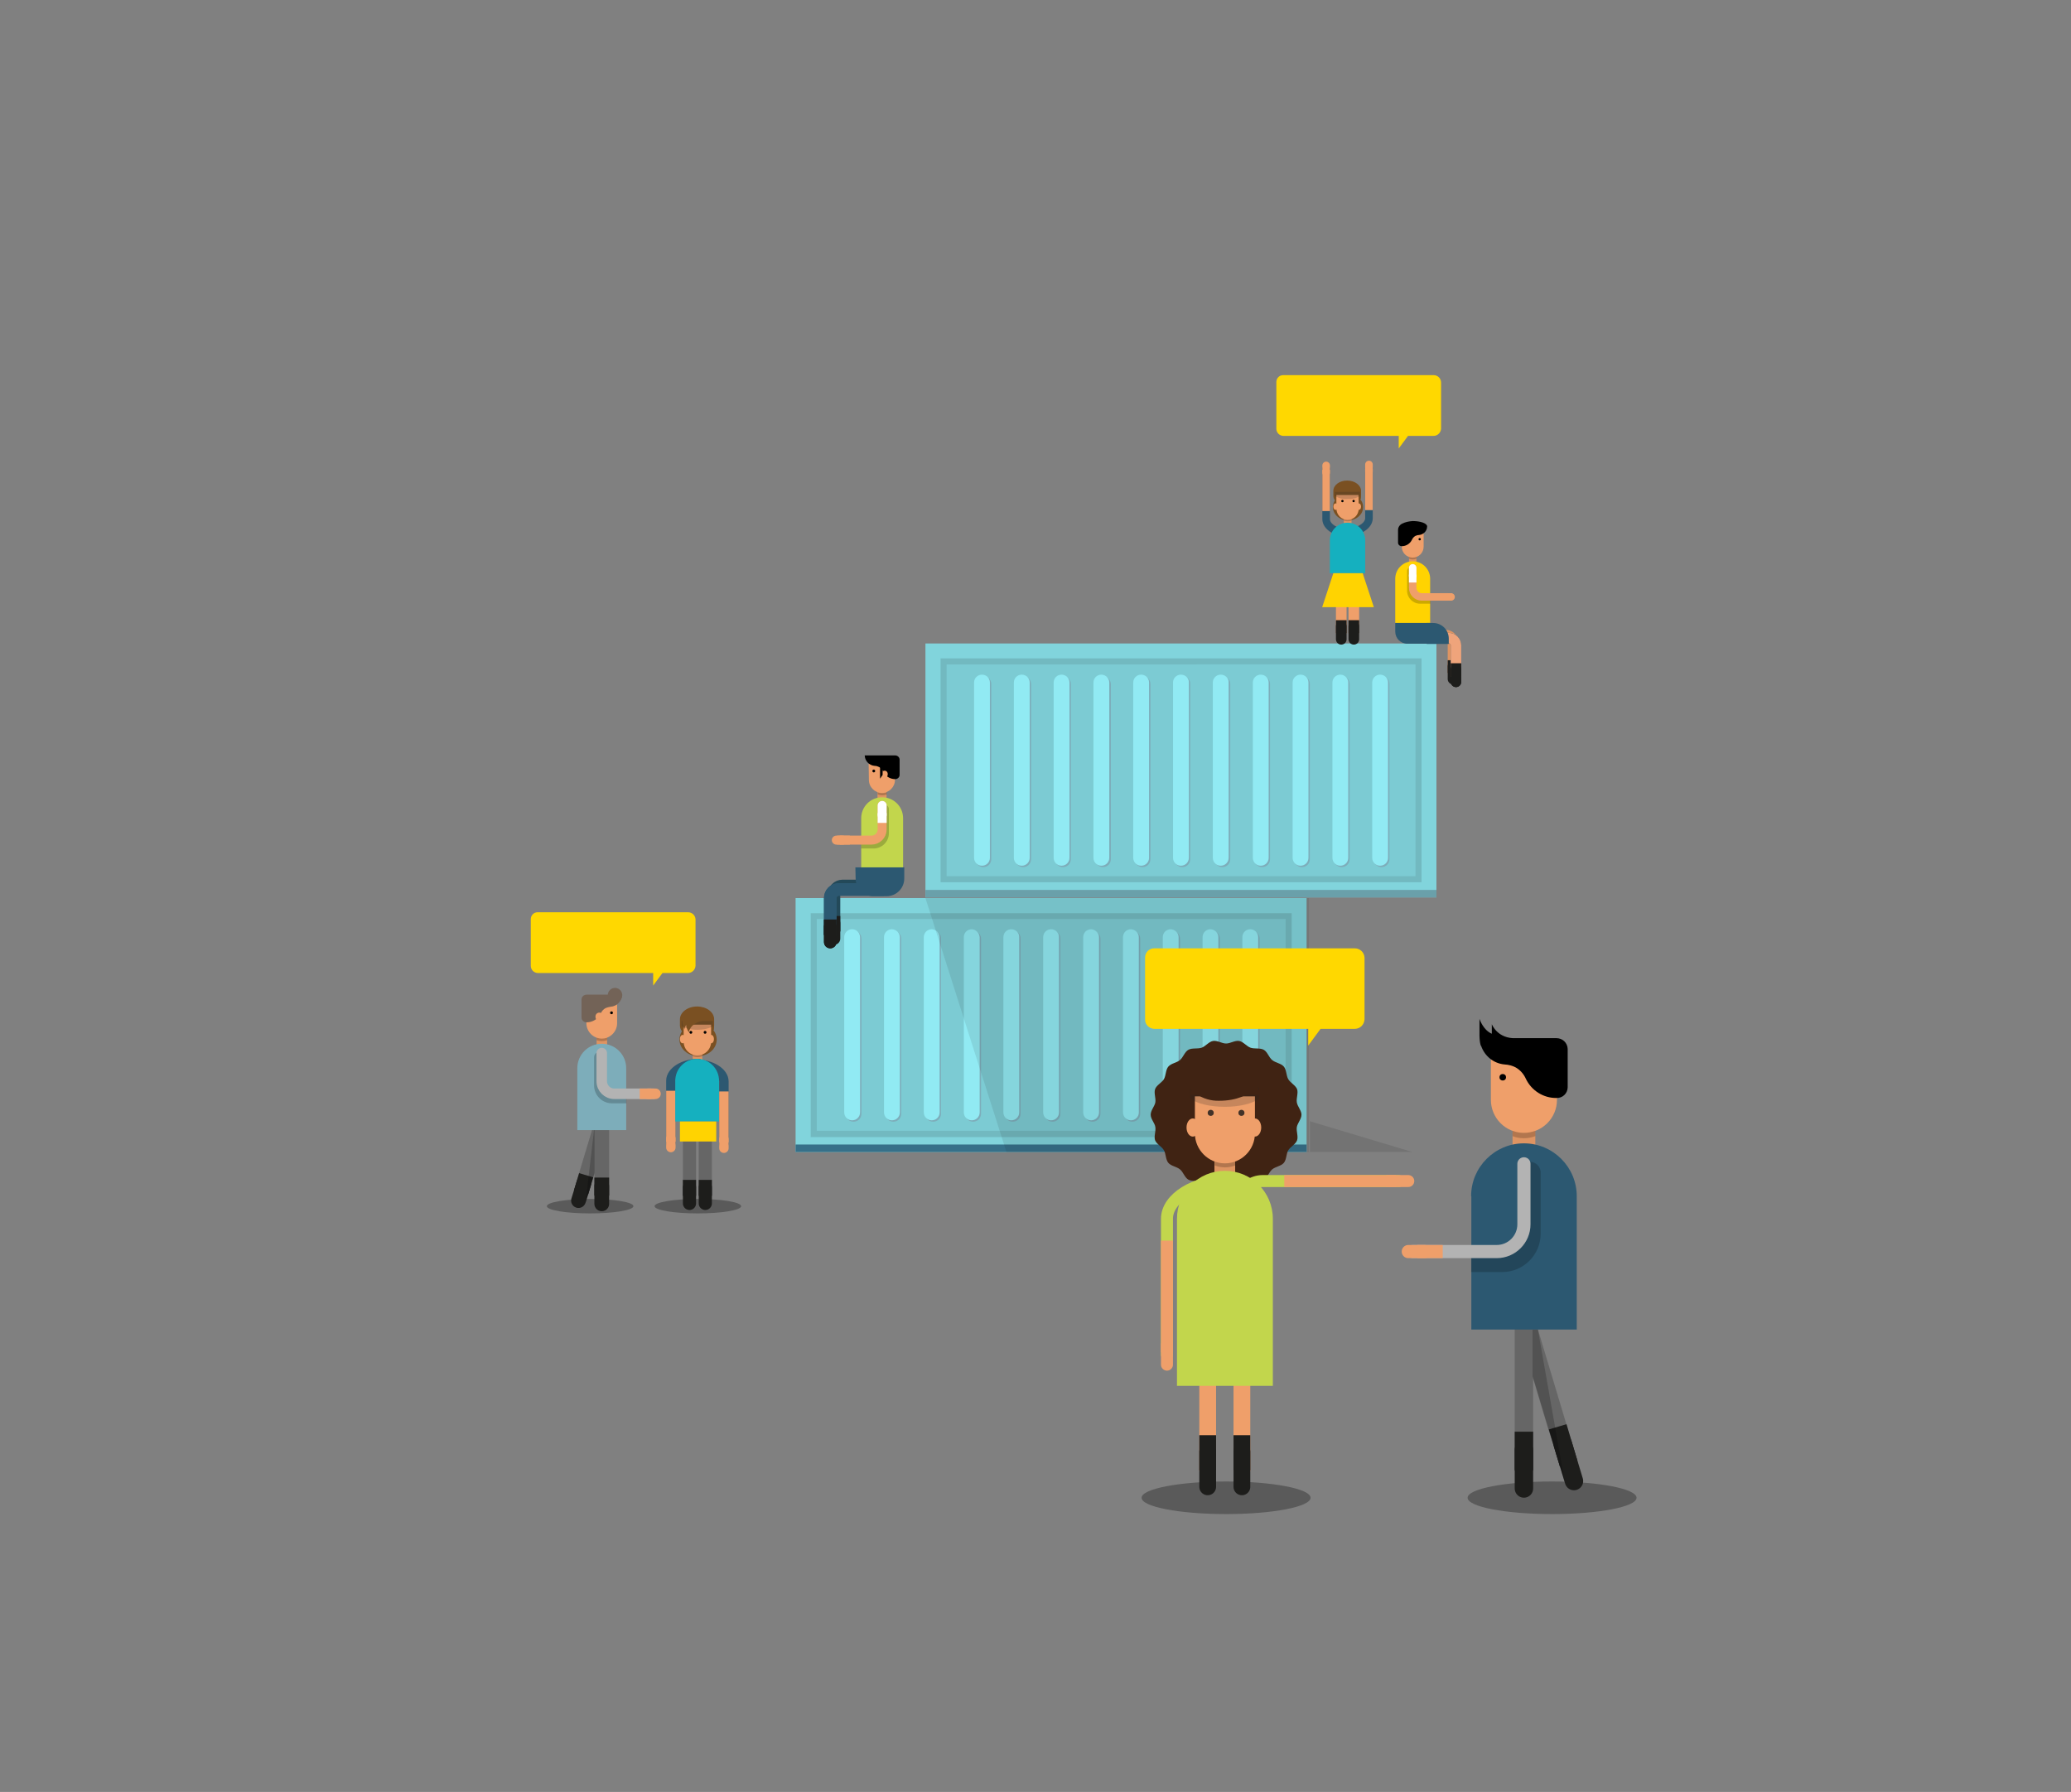 <?xml version="1.0" encoding="utf-8"?>
<!-- Generator: Adobe Illustrator 22.0.1, SVG Export Plug-In . SVG Version: 6.00 Build 0)  -->
<svg version="1.1" id="Ebene_1" xmlns="http://www.w3.org/2000/svg" xmlns:xlink="http://www.w3.org/1999/xlink" x="0px" y="0px"
	 viewBox="0 0 890 770" style="enable-background:new 0 0 890 770;" xml:space="preserve">
<rect x="0" y="0" width="890" height="770" fill="#808080" stroke="none"/>
<style type="text/css">
	.st0{opacity:0.1;enable-background:new    ;}
	.st1{fill:#81D4DC;}
	.st2{opacity:5.000000e-02;fill:#1D1D1B;enable-background:new    ;}
	.st3{opacity:0.1;fill:#1D1D1B;enable-background:new    ;}
	.st4{fill:#7DADBA;}
	.st5{fill:#91EAF3;}
	.st6{fill:#6AA0AA;}
	.st7{fill:#367089;}
	.st8{fill:#FFD800;}
	.st9{opacity:0.3;enable-background:new    ;}
	.st10{fill:#7A5022;}
	.st11{fill:none;stroke:#666666;stroke-width:5.663;stroke-miterlimit:10;}
	.st12{fill:none;stroke:#1D1D1B;stroke-width:5.663;stroke-linecap:round;stroke-miterlimit:10;}
	.st13{fill:none;stroke:#1D1D1B;stroke-width:5.663;stroke-miterlimit:10;}
	.st14{fill:#DE9462;}
	.st15{opacity:0.2;enable-background:new    ;}
	.st16{fill:none;stroke:#2C5871;stroke-width:4.045;stroke-linecap:round;stroke-miterlimit:10;}
	.st17{fill:none;stroke:#EF9F6A;stroke-width:4.045;stroke-linecap:round;stroke-miterlimit:10;}
	.st18{fill:none;stroke:#EF9F6A;stroke-width:4.045;stroke-miterlimit:10;}
	.st19{fill:#15B0BF;}
	.st20{fill:#EF9F6A;}
	.st21{opacity:0.2;fill:#232323;enable-background:new    ;}
	.st22{fill:#FFD301;}
	.st23{fill:none;stroke:#666666;stroke-width:6.331;stroke-miterlimit:10;}
	.st24{fill:none;stroke:#1D1D1B;stroke-width:6.331;stroke-linecap:round;stroke-miterlimit:10;}
	.st25{fill:none;stroke:#1D1D1B;stroke-width:6.331;stroke-miterlimit:10;}
	.st26{opacity:0.2;}
	.st27{fill:#736357;}
	.st28{fill:none;stroke:#B3B3B3;stroke-width:4.522;stroke-linecap:round;stroke-miterlimit:10;}
	.st29{fill:none;stroke:#EF9F6A;stroke-width:4.522;stroke-miterlimit:10;}
	.st30{fill:none;stroke:#EF9F6A;stroke-width:4.522;stroke-linecap:round;stroke-miterlimit:10;}
	.st31{fill:none;stroke:#EF9F6A;stroke-width:4.57;stroke-miterlimit:10;}
	.st32{fill:none;stroke:#1D1D1B;stroke-width:4.57;stroke-linecap:round;stroke-miterlimit:10;}
	.st33{fill:none;stroke:#1D1D1B;stroke-width:4.57;stroke-miterlimit:10;}
	.st34{fill:none;stroke:#2C5871;stroke-width:3.264;stroke-linecap:round;stroke-miterlimit:10;}
	.st35{fill:none;stroke:#EF9F6A;stroke-width:3.264;stroke-linecap:round;stroke-miterlimit:10;}
	.st36{fill:none;stroke:#EF9F6A;stroke-width:3.264;stroke-miterlimit:10;}
	.st37{fill:none;stroke:#DE9462;stroke-width:4.514;stroke-miterlimit:10;}
	.st38{fill:none;stroke:#1D1D1B;stroke-width:4.514;stroke-linecap:round;stroke-miterlimit:10;}
	.st39{fill:none;stroke:#1D1D1B;stroke-width:4.514;stroke-miterlimit:10;}
	.st40{fill:none;stroke:#2C5871;stroke-width:4.514;stroke-miterlimit:10;}
	.st41{fill:none;stroke:#EFA47B;stroke-width:4.514;stroke-miterlimit:10;}
	.st42{fill:none;stroke:#EF9F6A;stroke-width:3.224;stroke-linecap:round;stroke-miterlimit:10;}
	.st43{fill:none;stroke:#FFFFFF;stroke-width:3.224;stroke-linecap:round;stroke-miterlimit:10;}
	.st44{fill:none;stroke:#FFFFFF;stroke-width:3.224;stroke-miterlimit:10;}
	.st45{fill:none;stroke:#EF9F6A;stroke-width:3.224;stroke-miterlimit:10;}
	.st46{fill:#2C5871;}
	.st47{fill:none;stroke:#234959;stroke-width:5.407;stroke-miterlimit:10;}
	.st48{fill:none;stroke:#1D1D1B;stroke-width:5.407;stroke-linecap:round;stroke-miterlimit:10;}
	.st49{fill:none;stroke:#1D1D1B;stroke-width:5.407;stroke-miterlimit:10;}
	.st50{fill:none;stroke:#2C5871;stroke-width:5.407;stroke-miterlimit:10;}
	.st51{fill:#C2D64C;}
	.st52{fill:none;stroke:#EF9F6A;stroke-width:3.862;stroke-linecap:round;stroke-miterlimit:10;}
	.st53{fill:none;stroke:#FFFFFF;stroke-width:3.862;stroke-linecap:round;stroke-miterlimit:10;}
	.st54{fill:none;stroke:#FFFFFF;stroke-width:3.862;stroke-miterlimit:10;}
	.st55{fill:none;stroke:#EF9F6A;stroke-width:3.862;stroke-miterlimit:10;}
	.st56{fill:#402313;}
	.st57{fill:none;stroke:#EF9F6A;stroke-width:7.202;stroke-miterlimit:10;}
	.st58{fill:none;stroke:#1D1D1B;stroke-width:7.202;stroke-linecap:round;stroke-miterlimit:10;}
	.st59{fill:none;stroke:#1D1D1B;stroke-width:7.202;stroke-miterlimit:10;}
	.st60{fill:none;stroke:#C2D64C;stroke-width:5.145;stroke-linecap:round;stroke-miterlimit:10;}
	.st61{fill:none;stroke:#EF9F6A;stroke-width:5.145;stroke-linecap:round;stroke-miterlimit:10;}
	.st62{fill:none;stroke:#EF9F6A;stroke-width:5.145;stroke-miterlimit:10;}
	.st63{fill:#423228;}
	.st64{fill:none;stroke:#666666;stroke-width:7.92;stroke-miterlimit:10;}
	.st65{fill:none;stroke:#1D1D1B;stroke-width:7.92;stroke-linecap:round;stroke-miterlimit:10;}
	.st66{fill:none;stroke:#1D1D1B;stroke-width:7.92;stroke-miterlimit:10;}
	.st67{fill:none;stroke:#B3B3B3;stroke-width:5.657;stroke-linecap:round;stroke-miterlimit:10;}
	.st68{fill:none;stroke:#EF9F6A;stroke-width:5.657;stroke-miterlimit:10;}
	.st69{fill:none;stroke:#EF9F6A;stroke-width:5.657;stroke-linecap:round;stroke-miterlimit:10;}
</style>
<title>Infographic</title>
<g id="containers">
	<polygon class="st0" points="606.9,495 562.9,495 562.9,481.8 	"/>
</g>
<g id="community">
	<g id="container">
		<rect x="397.7" y="276.5" class="st1" width="219.6" height="109.1"/>
		<rect x="404.2" y="282.9" class="st2" width="206.7" height="96.2"/>
		<path class="st3" d="M608.3,285.5v91H406.8v-91H608.3 M610.9,282.9H404.2v96.2h206.7V282.9L610.9,282.9z"/>
		<path class="st4" d="M508.1,290.5c-1.9,0-3.4,1.5-3.4,3.4l0,0v75.3c0,1.9,1.5,3.4,3.4,3.4s3.4-1.5,3.4-3.4v-75.3
			C511.6,292,510,290.5,508.1,290.5L508.1,290.5L508.1,290.5z"/>
		<path class="st4" d="M491,290.5c-1.9,0-3.4,1.5-3.4,3.4l0,0v75.3c0,1.9,1.5,3.4,3.4,3.4s3.4-1.5,3.4-3.4v-75.3
			C494.4,292,492.9,290.5,491,290.5L491,290.5z"/>
		<path class="st4" d="M474,290.5c-1.9,0-3.4,1.5-3.4,3.4l0,0v75.3c0,1.9,1.5,3.4,3.4,3.4s3.4-1.5,3.4-3.4v-75.3
			C477.3,292.1,475.8,290.5,474,290.5L474,290.5z"/>
		<path class="st4" d="M456.8,290.5c-1.9,0-3.4,1.5-3.4,3.4l0,0v75.3c0,1.9,1.5,3.4,3.4,3.4s3.4-1.5,3.4-3.4v-75.3
			C460.2,292,458.7,290.5,456.8,290.5L456.8,290.5z"/>
		<path class="st4" d="M576.6,290.5c-1.9,0-3.4,1.5-3.4,3.4l0,0v75.3c0,1.9,1.5,3.4,3.4,3.4s3.4-1.5,3.4-3.4v-75.3
			C580,292.1,578.5,290.5,576.6,290.5z"/>
		<path class="st4" d="M593.7,290.5c-1.9,0-3.4,1.5-3.4,3.4l0,0v75.3c0,1.9,1.5,3.4,3.4,3.4s3.4-1.5,3.4-3.4v-75.3
			C597.1,292,595.6,290.5,593.7,290.5L593.7,290.5L593.7,290.5z"/>
		<path class="st4" d="M439.7,290.5c-1.9,0-3.4,1.5-3.4,3.4l0,0v75.3c0,1.9,1.5,3.4,3.4,3.4s3.4-1.5,3.4-3.4v-75.3
			C443.1,292,441.6,290.5,439.7,290.5L439.7,290.5z"/>
		<path class="st4" d="M422.6,290.5c-1.9,0-3.4,1.5-3.4,3.4l0,0v75.3c0,1.9,1.5,3.4,3.4,3.4s3.4-1.5,3.4-3.4v-75.3
			C426,292,424.5,290.5,422.6,290.5L422.6,290.5L422.6,290.5z"/>
		<path class="st4" d="M559.5,290.5c-1.9,0-3.4,1.5-3.4,3.4l0,0v75.3c0,1.9,1.5,3.4,3.4,3.4s3.4-1.5,3.4-3.4v-75.3
			C562.9,292,561.4,290.5,559.5,290.5L559.5,290.5z"/>
		<path class="st4" d="M542.4,290.5c-1.9,0-3.4,1.5-3.4,3.4l0,0v75.3c0,1.9,1.5,3.4,3.4,3.4s3.4-1.5,3.4-3.4v-75.3
			C545.8,292,544.3,290.5,542.4,290.5L542.4,290.5z"/>
		<path class="st4" d="M525.3,290.5c-1.9,0-3.4,1.5-3.4,3.4l0,0v75.3c0,1.9,1.5,3.4,3.4,3.4l0,0c1.9,0,3.4-1.5,3.4-3.4v-0.1v-75.3
			C528.7,292,527.1,290.5,525.3,290.5L525.3,290.5z"/>
		<path class="st5" d="M507.5,289.9c-1.9,0-3.4,1.5-3.4,3.4l0,0v75.3c0,1.9,1.5,3.4,3.4,3.4s3.4-1.5,3.4-3.4v-75.3
			C511,291.4,509.4,289.9,507.5,289.9L507.5,289.9z"/>
		<path class="st5" d="M490.4,289.9c-1.9,0-3.4,1.5-3.4,3.4l0,0v75.3c0,1.9,1.5,3.4,3.4,3.4s3.4-1.5,3.4-3.4v-75.3
			C493.8,291.4,492.3,289.9,490.4,289.9L490.4,289.9z"/>
		<path class="st5" d="M473.3,289.9c-1.9,0-3.4,1.5-3.4,3.4l0,0v75.3c0,1.9,1.5,3.4,3.4,3.4s3.4-1.5,3.4-3.4v-75.3
			C476.7,291.5,475.2,289.9,473.3,289.9z"/>
		<path class="st5" d="M456.2,289.9c-1.9,0-3.4,1.5-3.4,3.4l0,0v75.3c0,1.9,1.5,3.4,3.4,3.4s3.4-1.5,3.4-3.4v-75.3
			C459.6,291.4,458.1,289.9,456.2,289.9z"/>
		<path class="st5" d="M576,289.9c-1.9,0-3.4,1.5-3.4,3.4l0,0v75.3c0,1.9,1.5,3.4,3.4,3.4s3.4-1.5,3.4-3.4v-75.3
			C579.4,291.5,577.9,289.9,576,289.9z"/>
		<path class="st5" d="M593.1,289.9c-1.9,0-3.4,1.5-3.4,3.4l0,0v75.3c0,1.9,1.5,3.4,3.4,3.4s3.4-1.5,3.4-3.4v-75.3
			C596.5,291.4,595,289.9,593.1,289.9L593.1,289.9z"/>
		<path class="st5" d="M439.1,289.9c-1.9,0-3.4,1.5-3.4,3.4l0,0v75.3c0,1.9,1.5,3.4,3.4,3.4s3.4-1.5,3.4-3.4v-75.3
			C442.5,291.4,441,289.9,439.1,289.9z"/>
		<path class="st5" d="M422,289.9c-1.9,0-3.4,1.5-3.4,3.4l0,0v75.3c0,1.9,1.5,3.4,3.4,3.4s3.4-1.5,3.4-3.4v-75.3
			C425.4,291.4,423.9,289.9,422,289.9L422,289.9z"/>
		<path class="st5" d="M558.9,289.9c-1.9,0-3.4,1.5-3.4,3.4l0,0v75.3c0,1.9,1.5,3.4,3.4,3.4s3.4-1.5,3.4-3.4v-75.3
			C562.3,291.4,560.8,289.9,558.9,289.9z"/>
		<path class="st5" d="M541.8,289.9c-1.9,0-3.4,1.5-3.4,3.4l0,0v75.3c0,1.9,1.5,3.4,3.4,3.4s3.4-1.5,3.4-3.4v-75.3
			C545.2,291.4,543.7,289.9,541.8,289.9z"/>
		<path class="st5" d="M524.6,289.9c-1.9,0-3.4,1.5-3.4,3.4l0,0v75.3c0,1.9,1.5,3.4,3.4,3.4l0,0c1.9,0,3.4-1.5,3.4-3.4v-0.1v-75.3
			C528.1,291.4,526.5,289.9,524.6,289.9z"/>
		<rect x="397.7" y="382.4" class="st6" width="219.6" height="3.2"/>
	</g>
	<g id="container_unten">
		<rect x="341.9" y="385.9" class="st1" width="219.6" height="109.1"/>
		<rect x="348.4" y="392.4" class="st2" width="206.7" height="96.2"/>
		<path class="st3" d="M552.5,394.9v91H351v-91H552.5 M555.1,392.4H348.4v96.2h206.7V392.4L555.1,392.4z"/>
		<path class="st4" d="M452.3,399.9c-1.9,0-3.4,1.5-3.4,3.4l0,0v75.3c0,1.9,1.5,3.4,3.4,3.4s3.4-1.5,3.4-3.4l0,0v-75.3
			C455.8,401.5,454.2,399.9,452.3,399.9L452.3,399.9z"/>
		<path class="st4" d="M435.2,399.9c-1.9,0-3.4,1.5-3.4,3.4l0,0v75.3c0,1.9,1.5,3.4,3.4,3.4s3.4-1.5,3.4-3.4l0,0v-75.3
			C438.7,401.5,437.1,399.9,435.2,399.9L435.2,399.9z"/>
		<path class="st4" d="M418.2,399.9c-1.9,0-3.4,1.5-3.4,3.4l0,0v75.3c0,1.9,1.5,3.4,3.4,3.4s3.4-1.5,3.4-3.4l0,0v-75.3
			C421.6,401.5,420,400,418.2,399.9z"/>
		<path class="st4" d="M401,399.9c-1.9,0-3.4,1.5-3.4,3.4l0,0v75.3c0,1.9,1.5,3.4,3.4,3.4s3.4-1.5,3.4-3.4l0,0v-75.3
			C404.5,401.5,402.9,400,401,399.9z"/>
		<path class="st4" d="M520.8,399.9c-1.9,0-3.4,1.5-3.4,3.4l0,0v75.3c0,1.9,1.5,3.4,3.4,3.4s3.4-1.5,3.4-3.4l0,0v-75.3
			C524.2,401.5,522.7,400,520.8,399.9z"/>
		<path class="st4" d="M537.9,399.9c-1.9,0-3.4,1.5-3.4,3.4l0,0v75.3c0,1.9,1.5,3.4,3.4,3.4s3.4-1.5,3.4-3.4l0,0v-75.3
			C541.3,401.5,539.8,399.9,537.9,399.9L537.9,399.9z"/>
		<path class="st4" d="M383.9,399.9c-1.9,0-3.4,1.5-3.4,3.4l0,0v75.3c0,1.9,1.5,3.4,3.4,3.4s3.4-1.5,3.4-3.4l0,0v-75.3
			C387.3,401.5,385.8,400,383.9,399.9z"/>
		<path class="st4" d="M366.8,399.9c-1.9,0-3.4,1.5-3.4,3.4l0,0v75.3c0,1.9,1.5,3.4,3.4,3.4s3.4-1.5,3.4-3.4l0,0v-75.3
			C370.2,401.5,368.7,399.9,366.8,399.9L366.8,399.9z"/>
		<path class="st4" d="M503.7,399.9c-1.9,0-3.4,1.5-3.4,3.4l0,0v75.3c0,1.9,1.5,3.4,3.4,3.4s3.4-1.5,3.4-3.4l0,0v-75.3
			C507.1,401.5,505.6,400,503.7,399.9z"/>
		<path class="st4" d="M486.6,399.9c-1.9,0-3.4,1.5-3.4,3.4l0,0v75.3c0,1.9,1.5,3.4,3.4,3.4s3.4-1.5,3.4-3.4l0,0v-75.3
			C490,401.5,488.5,400,486.6,399.9z"/>
		<path class="st4" d="M469.5,399.9c-1.9,0-3.4,1.5-3.4,3.4l0,0v75.3c0,1.9,1.5,3.4,3.4,3.4l0,0c1.9,0,3.4-1.5,3.4-3.4v-0.1v-75.3
			C472.9,401.5,471.3,400,469.5,399.9z"/>
		<path class="st5" d="M451.7,399.3c-1.9,0-3.4,1.5-3.4,3.4l0,0V478c0,1.9,1.5,3.4,3.4,3.4s3.4-1.5,3.4-3.4v-75.3
			C455.2,400.9,453.6,399.3,451.7,399.3L451.7,399.3z"/>
		<path class="st5" d="M434.6,399.3c-1.9,0-3.4,1.5-3.4,3.4l0,0V478c0,1.9,1.5,3.4,3.4,3.4s3.4-1.5,3.4-3.4v-75.3
			C438.1,400.9,436.5,399.3,434.6,399.3L434.6,399.3z"/>
		<path class="st5" d="M417.6,399.3c-1.9,0-3.4,1.5-3.4,3.4l0,0V478c0,1.9,1.5,3.4,3.4,3.4s3.4-1.5,3.4-3.4v-75.3
			C420.9,400.9,419.4,399.4,417.6,399.3z"/>
		<path class="st5" d="M400.4,399.3c-1.9,0-3.4,1.5-3.4,3.4l0,0V478c0,1.9,1.5,3.4,3.4,3.4s3.4-1.5,3.4-3.4v-75.3
			C403.8,400.9,402.3,399.4,400.4,399.3z"/>
		<path class="st5" d="M520.2,399.3c-1.9,0-3.4,1.5-3.4,3.4l0,0V478c0,1.9,1.5,3.4,3.4,3.4s3.4-1.5,3.4-3.4v-75.3
			C523.6,400.9,522.1,399.4,520.2,399.3z"/>
		<path class="st5" d="M537.3,399.3c-1.9,0-3.4,1.5-3.4,3.4l0,0V478c0,1.9,1.5,3.4,3.4,3.4s3.4-1.5,3.4-3.4v-75.3
			C540.7,400.9,539.2,399.3,537.3,399.3L537.3,399.3z"/>
		<path class="st5" d="M383.3,399.3c-1.9,0-3.4,1.5-3.4,3.4l0,0V478c0,1.9,1.5,3.4,3.4,3.4s3.4-1.5,3.4-3.4v-75.3
			C386.7,400.9,385.2,399.4,383.3,399.3z"/>
		<path class="st5" d="M366.2,399.3c-1.9,0-3.4,1.5-3.4,3.4l0,0V478c0,1.9,1.5,3.4,3.4,3.4s3.4-1.5,3.4-3.4v-75.3
			C369.6,400.9,368.1,399.3,366.2,399.3L366.2,399.3z"/>
		<path class="st5" d="M503.1,399.3c-1.9,0-3.4,1.5-3.4,3.4l0,0V478c0,1.9,1.5,3.4,3.4,3.4s3.4-1.5,3.4-3.4v-75.3
			C506.5,400.9,505,399.4,503.1,399.3z"/>
		<path class="st5" d="M486,399.3c-1.9,0-3.4,1.5-3.4,3.4l0,0V478c0,1.9,1.5,3.4,3.4,3.4s3.4-1.5,3.4-3.4v-75.3
			C489.4,400.9,487.9,399.4,486,399.3z"/>
		<path class="st5" d="M468.9,399.3c-1.9,0-3.4,1.5-3.4,3.4l0,0V478c0,1.9,1.5,3.4,3.4,3.4l0,0c1.9,0,3.4-1.5,3.4-3.4v-0.1v-75.3
			C472.3,400.9,470.7,399.4,468.9,399.3z"/>
		<rect x="341.9" y="491.8" class="st7" width="219.6" height="3.2"/>
		<polygon class="st3" points="432.5,495 397.7,385.9 562.5,385.9 562.5,495 		"/>
	</g>
	<g id="paar2">
		<path class="st8" d="M295.7,392H231c-1.6,0-2.9,1.3-2.9,3c0,0,0,0,0,0.1V415c0,1.7,1.3,3,2.9,3.1l0,0h49.7v5.4l4-5.4h11
			c1.7,0,3.1-1.4,3.2-3.1v-20C298.8,393.3,297.4,392,295.7,392z"/>
		<g id="frau">
			<ellipse class="st9" cx="299.9" cy="518.3" rx="18.6" ry="3.1"/>
			<path class="st10" d="M306.8,437.3h-4.5c0,2.3,1.8,4.4,4.5,5.4V437.3z"/>
			<path class="st10" d="M306.9,440.6c0,3-3.2,5.4-7.2,5.4h-0.3c-4,0-7.2-2.4-7.2-5.4V438c0-3,3.3-5.5,7.3-5.5h0.1
				c4,0,7.3,2.4,7.3,5.5L306.9,440.6z"/>
			<ellipse class="st10" cx="300" cy="446.7" rx="8" ry="7.1"/>
			<line class="st11" x1="296.3" y1="486.1" x2="296.3" y2="514"/>
			<line class="st12" x1="296.3" y1="510.2" x2="296.3" y2="517.1"/>
			<line class="st13" x1="296.3" y1="507" x2="296.3" y2="513.8"/>
			<line class="st11" x1="303.1" y1="486.1" x2="303.1" y2="514"/>
			<line class="st12" x1="303.1" y1="510.2" x2="303.1" y2="517.1"/>
			<line class="st13" x1="303.1" y1="507" x2="303.1" y2="513.8"/>
			<rect x="297.7" y="452.3" class="st14" width="4.1" height="4.1"/>
			<path class="st15" d="M299.7,453.3c-0.7,0-1.4-0.1-2-0.4v1c1.3,0.5,2.8,0.5,4.1,0v-1C301.1,453.2,300.4,453.3,299.7,453.3z"/>
			<path class="st16" d="M288.3,491.1v-26.7c0-4,5.5-7.4,11.9-7.4"/>
			<line class="st17" x1="288.3" y1="493.1" x2="288.3" y2="489.2"/>
			<line class="st18" x1="288.3" y1="490.6" x2="288.3" y2="468.7"/>
			<path class="st16" d="M311.1,491.4v-26.7c0-4-5.5-7.4-11.9-7.4"/>
			<line class="st17" x1="311.1" y1="493.4" x2="311.1" y2="489.5"/>
			<line class="st18" x1="311.1" y1="490.9" x2="311.1" y2="469"/>
			<path class="st19" d="M309.1,481.9h-18.9v-17.5c0-5.2,4.2-9.4,9.4-9.4l0,0l0,0c5.2,0,9.4,4.2,9.4,9.4l0,0v17.5H309.1z"/>
			<path id="_Pfad_" class="st20" d="M305.6,447.6c0,3.3-2.6,5.9-5.9,5.9s-5.9-2.6-5.9-5.9l0,0v-7.3h11.8V447.6z"/>
			<path class="st21" d="M292.9,438.6v2.2c1.2,1,3.8,1.7,6.8,1.7c2.9,0,5.5-0.7,6.7-1.6v-2.2h-13.5V438.6z"/>
			<ellipse class="st20" cx="305.6" cy="446.5" rx="1.2" ry="1.8"/>
			<ellipse class="st20" cx="293.4" cy="446.5" rx="1.2" ry="1.8"/>
			<circle id="_Pfad_2" cx="303" cy="443.6" r="0.6"/>
			<circle id="_Pfad_3" cx="296.9" cy="443.6" r="0.6"/>
			<path class="st10" d="M306.6,438.2c0,0-9.3-0.7-10.6,5.4c-3.3-5.5,1.4-7.4,4.1-7C302.3,437,304.4,437.5,306.6,438.2z"/>
			<path class="st10" d="M305.3,436.9c0,0-10-0.7-11.2,5.4c-2.9-7.8,2-7.4,4.7-7C301,435.7,303.2,436.2,305.3,436.9z"/>
			<rect x="292.2" y="481.9" class="st22" width="15.6" height="8.6"/>
		</g>
		<g id="mann">
			<ellipse class="st9" cx="253.6" cy="518.3" rx="18.6" ry="3.1"/>
			<line class="st23" x1="258.6" y1="482.7" x2="249.6" y2="512.6"/>
			<line class="st24" x1="250.9" y1="508.5" x2="248.6" y2="515.9"/>
			<line class="st25" x1="251.9" y1="505" x2="249.7" y2="512.4"/>
			<line class="st23" x1="258.6" y1="482.7" x2="258.6" y2="513.9"/>
			<line class="st24" x1="258.6" y1="509.7" x2="258.6" y2="517.3"/>
			<line class="st25" x1="258.6" y1="506" x2="258.6" y2="513.7"/>
			<g class="st26">
				<polygon points="255.5,504.2 252.7,513.5 251.6,517 255.3,485.5 255.5,482.2 255.5,482.7 				"/>
			</g>
			<rect x="256.4" y="444.9" class="st14" width="4.5" height="4.5"/>
			<path class="st4" d="M269.2,485.6h-21.1V459c0-5.8,4.7-10.5,10.5-10.5l0,0l0,0c5.8,0,10.5,4.7,10.5,10.5l0,0v26.6H269.2z"/>
			<path id="_Pfad_4" class="st20" d="M265.2,439.7c0,3.6-3,6.6-6.6,6.6s-6.6-3-6.6-6.6v-8.1h13.2V439.7z"/>
			<path class="st15" d="M258.6,446.3c0.8,0,1.5-0.1,2.3-0.4v1.1c-1.5,0.5-3.1,0.5-4.5,0v-1.1C257.1,446.1,257.9,446.3,258.6,446.3z
				"/>
			<circle id="_Pfad_5" cx="262.8" cy="435.2" r="0.6"/>
			<path id="_Pfad_6" class="st27" d="M267.4,427.4h-15.3c-1.2,0-2.2,0.9-2.2,2.1v7.7c0,1.2,1,2.1,2.2,2.1l0,0c2.6,0,5-1.5,6.1-3.9
				c0.4-0.9,1.1-1.7,2-2.2c0.7-0.3,1.4-0.5,2.2-0.6C265.2,432.4,267.3,430.1,267.4,427.4L267.4,427.4z"/>
			
				<ellipse id="_Pfad_7" transform="matrix(0.975 -0.223 0.223 0.975 -90.897 68.359)" class="st20" cx="257.5" cy="437" rx="1.7" ry="1.9"/>
			<g class="st26">
				<path d="M257.5,452c1.2,0,2.3,1,2.3,2.3l0,0v12.1c0,1.7,1.4,3.2,3.2,3.2h6.2v4.5H263c-4.2,0-7.7-3.4-7.7-7.7v-12.1
					C255.3,453.1,256.3,452,257.5,452L257.5,452z"/>
			</g>
			<path class="st28" d="M258.6,452.5v12.1c0,3,2.4,5.4,5.4,5.4h16.8"/>
			<line class="st29" x1="274.9" y1="470" x2="279.9" y2="470"/>
			<line class="st30" x1="278.5" y1="470" x2="281.7" y2="470"/>
		</g>
	</g>
	<g id="paar3">
		<path class="st8" d="M616.1,161.2h-64.7c-1.6,0-2.9,1.3-2.9,3c0,0,0,0,0,0.1v19.9c0,1.7,1.3,3,2.9,3.1l0,0h49.7v5.4l4-5.4h11
			c1.7,0,3.1-1.4,3.2-3.1v-19.9C619.2,162.5,617.8,161.2,616.1,161.2z"/>
		<g id="frau-2">
			<path class="st10" d="M584.8,210.3h-3.6c0,1.9,1.5,3.5,3.6,4.3V210.3z"/>
			<path class="st10" d="M584.9,213c0,2.4-2.6,4.3-5.8,4.3h-0.3c-3.2,0-5.8-1.9-5.8-4.3v-2.1c0-2.4,2.6-4.4,5.9-4.4h0.1
				c3.2,0,5.9,2,5.9,4.4L584.9,213z"/>
			<ellipse class="st10" cx="579.3" cy="217.9" rx="6.5" ry="5.7"/>
			<path class="st10" d="M584.6,211c0,0-7.5-0.5-8.6,4.4c-2.6-4.4,1.1-6,3.3-5.6C581.2,210.1,582.9,210.5,584.6,211z"/>
			<path class="st10" d="M583.7,209.9c0,0-8.1-0.5-9.1,4.4c-2.3-6.3,1.6-6,3.8-5.6C580.2,209,581.9,209.4,583.7,209.9z"/>
			<line class="st31" x1="576.4" y1="249.6" x2="576.4" y2="272.2"/>
			<line class="st32" x1="576.4" y1="269.1" x2="576.4" y2="274.7"/>
			<line class="st33" x1="576.4" y1="266.5" x2="576.4" y2="272.1"/>
			<line class="st31" x1="581.8" y1="249.6" x2="581.8" y2="272.2"/>
			<line class="st32" x1="581.8" y1="269.1" x2="581.8" y2="274.7"/>
			<line class="st33" x1="581.8" y1="266.5" x2="581.8" y2="272.1"/>
			<rect x="577.5" y="222.4" class="st14" width="3.3" height="3.3"/>
			<path class="st15" d="M579.1,223.2c-0.6,0-1.1-0.1-1.6-0.3v0.8c1.1,0.4,2.2,0.4,3.3,0v-0.8C580.2,223.1,579.7,223.2,579.1,223.2z
				"/>
			<path class="st34" d="M569.9,201.5v21.6c0,3.2,4.4,6,9.6,6"/>
			<line class="st35" x1="569.9" y1="200" x2="569.9" y2="203.1"/>
			<line class="st36" x1="569.9" y1="201.9" x2="569.9" y2="219.6"/>
			<path class="st34" d="M588.3,201.1v21.6c0,3.2-4.4,6-9.6,6"/>
			<line class="st35" x1="588.3" y1="199.6" x2="588.3" y2="202.7"/>
			<line class="st36" x1="588.3" y1="201.5" x2="588.3" y2="219.2"/>
			<path class="st19" d="M586.7,246.3h-15.2v-14.1c0-4.2,3.4-7.6,7.6-7.6l0,0c4.2,0,7.6,3.4,7.6,7.6L586.7,246.3z"/>
			<path id="_Pfad_8" class="st20" d="M583.9,218.6c0,2.6-2.1,4.8-4.8,4.8c-2.6,0-4.7-2.1-4.8-4.8v-5.9h9.5L583.9,218.6L583.9,218.6
				z"/>
			<path class="st21" d="M573.6,211.4v1.7c1.7,1,3.6,1.5,5.5,1.3c1.9,0.1,3.8-0.3,5.4-1.3v-1.8L573.6,211.4z"/>
			<ellipse class="st20" cx="583.9" cy="217.7" rx="1" ry="1.4"/>
			<ellipse class="st20" cx="574" cy="217.7" rx="1" ry="1.4"/>
			<circle id="_Pfad_9" cx="581.7" cy="215.3" r="0.5"/>
			<circle id="_Pfad_10" cx="576.9" cy="215.3" r="0.5"/>
			<polygon class="st22" points="590.4,260.9 568.2,260.9 573,246.3 585.6,246.3 			"/>
		</g>
		<g id="mann-2">
			<path class="st37" d="M624.4,289.3V276c0-1.7-1.4-3.1-3.1-3.1h-16.1"/>
			<line class="st38" x1="624.4" y1="286.3" x2="624.4" y2="291.8"/>
			<line class="st39" x1="624.4" y1="283.7" x2="624.4" y2="289.2"/>
			<path class="st40" d="M625.7,290.6v-13.3c0-1.7-1.4-3.1-3.1-3.1h-16.1"/>
			<line class="st38" x1="625.7" y1="287.6" x2="625.7" y2="293"/>
			<line class="st39" x1="625.7" y1="285" x2="625.7" y2="290.5"/>
			<path class="st41" d="M625.7,290.6v-13.3c0-1.7-1.4-3.1-3.1-3.1h-16.1"/>
			<line class="st38" x1="625.7" y1="287.6" x2="625.7" y2="293"/>
			<line class="st39" x1="625.7" y1="285" x2="625.7" y2="290.5"/>
			<rect x="605.5" y="238.6" class="st14" width="3.2" height="3.2"/>
			<path class="st22" d="M614.6,267.7h-15v-19c0-4.2,3.4-7.5,7.5-7.5l0,0c4.2,0,7.5,3.4,7.5,7.5V267.7z"/>
			<path id="_Pfad_11" class="st20" d="M611.8,234.9c0,2.6-2.1,4.7-4.7,4.7c-2.6,0-4.7-2.1-4.7-4.7v-5.8h9.4V234.9z"/>
			<path class="st15" d="M607.1,239.6c0.6,0,1.1-0.1,1.6-0.3v0.8c-1,0.4-2.2,0.4-3.2,0v-0.8C606,239.5,606.6,239.6,607.1,239.6z"/>
			<circle id="_Pfad_12" cx="610.1" cy="231.7" r="0.5"/>
			<g class="st26">
				<path d="M606.3,243.7c0.9,0,1.6,0.7,1.6,1.6l0,0v8.6c0,1.2,1,2.3,2.3,2.3h4.5v3.2h-4.5c-3,0-5.5-2.5-5.5-5.5v-8.6
					C604.7,244.5,605.4,243.7,606.3,243.7L606.3,243.7z"/>
			</g>
			<path class="st42" d="M607.1,244v8.6c0,2.1,1.7,3.9,3.9,3.9l0,0h12"/>
			<line class="st43" x1="607.1" y1="244" x2="607.1" y2="247.5"/>
			<line class="st44" x1="607.1" y1="246.9" x2="607.1" y2="250.3"/>
			<line class="st45" x1="618.7" y1="256.5" x2="622.3" y2="256.5"/>
			<line class="st42" x1="621.3" y1="256.5" x2="623.6" y2="256.5"/>
			<path class="st46" d="M614.6,276.6h-9.8c-2.9,0-5.2-2.3-5.2-5.2v-3.7l0,0h15l0,0V276.6L614.6,276.6z"/>
			<path class="st46" d="M613.1,267.7h2.8c3.7,0,6.7,3,6.7,6.7l0,0v2.3l0,0h-9.5l0,0V267.7L613.1,267.7z"/>
		</g>
	</g>
	<g id="mann-3">
		<path class="st47" d="M358.4,400.3v-15.9c0-2,1.6-3.7,3.7-3.7h19.3"/>
		<line class="st48" x1="358.4" y1="396.7" x2="358.4" y2="403.3"/>
		<line class="st49" x1="358.4" y1="393.6" x2="358.4" y2="400.2"/>
		<path class="st50" d="M356.8,401.8v-15.9c0-2,1.6-3.7,3.7-3.7h19.3"/>
		<line class="st48" x1="356.8" y1="398.2" x2="356.8" y2="404.8"/>
		<line class="st49" x1="356.8" y1="395.1" x2="356.8" y2="401.7"/>
		<path class="st50" d="M356.8,401.8v-15.9c0-2,1.6-3.7,3.7-3.7h19.3"/>
		<line class="st48" x1="356.8" y1="398.2" x2="356.8" y2="404.8"/>
		<line class="st49" x1="356.8" y1="395.1" x2="356.8" y2="401.7"/>
		<rect x="377.1" y="339.6" class="st14" width="3.9" height="3.9"/>
		<path class="st51" d="M370.1,351.6c0-5,4-9,9-9l0,0l0,0c5,0,9,4,9,9l0,0v22.8h-18V351.6z"/>
		<path id="_Pfad_13" class="st20" d="M373.4,335.1c0,3.1,2.5,5.6,5.6,5.6s5.6-2.5,5.6-5.6v-6.9h-11.3L373.4,335.1L373.4,335.1z"/>
		<path class="st15" d="M379.1,340.8c-0.7,0-1.3-0.1-1.9-0.3v0.9c1.3,0.5,2.6,0.5,3.9,0v-0.9C380.4,340.7,379.7,340.8,379.1,340.8z"
			/>
		<circle id="_Pfad_14" cx="375.5" cy="331.3" r="0.6"/>
		<path id="_Pfad_15" d="M371.6,324.6h13.1c1,0,1.9,0.8,1.9,1.8v6.6c0,1-0.9,1.8-1.9,1.8l0,0c-2.2,0-4.3-1.3-5.2-3.3
			c-0.3-0.8-0.9-1.5-1.7-1.9c-0.6-0.3-1.2-0.5-1.9-0.5C373.5,328.9,371.7,327,371.6,324.6L371.6,324.6z"/>
		
			<ellipse id="_Pfad_16" transform="matrix(0.223 -0.975 0.975 0.223 -29.141 629.142)" class="st20" cx="380" cy="332.8" rx="1.7" ry="1.4"/>
		<g class="st26">
			<path d="M380,345.7c-1.1,0-1.9,0.9-1.9,1.9l0,0V358c0,1.5-1.2,2.7-2.7,2.7h-5.3v3.9h5.3c3.6,0,6.6-2.9,6.6-6.6v-10.3
				C382,346.6,381.1,345.7,380,345.7L380,345.7z"/>
		</g>
		<path class="st52" d="M379.1,346.1v10.3c0,2.6-2.1,4.6-4.6,4.6h-14.3"/>
		<line class="st53" x1="379.1" y1="346.1" x2="379.1" y2="350.2"/>
		<line class="st54" x1="379.1" y1="349.4" x2="379.1" y2="353.6"/>
		<line class="st55" x1="365.2" y1="361" x2="360.9" y2="361"/>
		<line class="st52" x1="362.1" y1="361" x2="359.4" y2="361"/>
		<path class="st46" d="M367.6,372.7h21l0,0v4.8c0,4.2-3.4,7.6-7.6,7.6h-5.7c-4.2,0-7.6-3.4-7.6-7.6L367.6,372.7L367.6,372.7z"/>
	</g>
	<polygon points="378.2,329.1 378.2,334.6 379.3,333 379.3,330.6 	"/>
	<path d="M613.3,226.2c0-1.3-2.8-2.3-6.2-2.3c-1.6,0.1-3.1,0.4-4.5,1.1c-1.1,0.5-1.8,1.6-1.8,2.7l0,0v5.5c0,0.8,0.7,1.5,1.6,1.5l0,0
		c1.9,0,3.6-1.1,4.4-2.8c0.3-0.7,0.8-1.2,1.4-1.6c0.5-0.2,1-0.4,1.6-0.4C611.8,229.7,613.3,228.1,613.3,226.2L613.3,226.2
		L613.3,226.2z"/>
	<circle class="st27" cx="264.3" cy="427.6" r="3.1"/>
	<g id="frau-3">
		<path class="st8" d="M582.2,407.5H496c-2.2,0-3.9,1.8-3.9,3.9v0.1V438c-0.1,2.2,1.7,4,3.9,4.1l0,0h66.2v7.2l5.3-7.2h14.7
			c2.3,0,4.1-1.8,4.2-4.1v-26.5C586.3,409.3,584.5,407.5,582.2,407.5z"/>
		<ellipse class="st9" cx="667" cy="643.6" rx="36.3" ry="7"/>
		<ellipse class="st9" cx="526.9" cy="643.6" rx="36.3" ry="7"/>
		<path class="st56" d="M494.5,479c0-1.9,1.7-3.6,2-5.3c0.3-1.8-0.7-4-0.1-5.7s2.8-2.7,3.8-4.3c0.9-1.6,0.7-4,1.9-5.4
			c1.2-1.4,3.6-1.6,5-2.8c1.4-1.2,2-3.5,3.6-4.4s3.9-0.3,5.7-0.9c1.7-0.6,3.1-2.6,4.9-2.9c1.8-0.3,3.8,1.1,5.6,1.1s3.8-1.4,5.6-1.1
			s3.2,2.3,4.9,2.9s4.1,0,5.7,0.9c1.6,0.9,2.2,3.3,3.6,4.4c1.4,1.2,3.8,1.4,5,2.8s1,3.8,1.9,5.4s3.1,2.6,3.8,4.3
			c0.6,1.7-0.4,3.9-0.1,5.7c0.3,1.8,2,3.5,2,5.3s-1.7,3.6-2,5.3c-0.3,1.8,0.7,4,0.1,5.7c-0.6,1.7-2.8,2.7-3.8,4.3
			c-0.9,1.6-0.7,4-1.9,5.4s-3.6,1.6-5,2.8c-1.4,1.2-2,3.5-3.6,4.4s-3.9,0.3-5.7,0.9c-1.7,0.6-3.1,2.6-4.9,2.9
			c-1.8,0.3-3.8-1.1-5.6-1.1s-3.8,1.4-5.6,1.1s-3.2-2.3-4.9-2.9s-4.1,0-5.7-0.9c-1.6-0.9-2.2-3.3-3.6-4.4c-1.4-1.2-3.8-1.4-5-2.8
			s-1-3.8-1.9-5.4s-3.1-2.6-3.8-4.3c-0.6-1.7,0.4-3.9,0.1-5.7C496.3,482.6,494.5,480.9,494.5,479z"/>
		<path class="st56" d="M544.6,500.1l-35.4-0.3c-2.9,0-5.3-2.4-5.3-5.4c0-0.5,0.1-0.9,0.2-1.3l7.7-28.7l28.6-3.5l9.3,32.4
			c0.8,2.8-0.8,5.8-3.6,6.6C545.6,500,545.1,500.1,544.6,500.1z"/>
		<line class="st57" x1="519" y1="571.1" x2="519" y2="632.1"/>
		<line class="st58" x1="519" y1="623.8" x2="519" y2="638.9"/>
		<line class="st59" x1="519" y1="616.7" x2="519" y2="631.8"/>
		<line class="st57" x1="533.7" y1="571.1" x2="533.7" y2="632.1"/>
		<line class="st58" x1="533.7" y1="623.8" x2="533.7" y2="638.9"/>
		<line class="st59" x1="533.7" y1="616.7" x2="533.7" y2="631.8"/>
		<rect x="521.9" y="497.1" class="st14" width="8.9" height="8.9"/>
		<path class="st15" d="M526.4,499.5c-1.5,0-3-0.3-4.4-0.8v2.1c2.9,1.1,6,1.1,8.9,0v-2.1C529.4,499.2,527.9,499.5,526.4,499.5z"/>
		<path class="st60" d="M501.5,582.1v-58.4c0-8.8,12-16.2,26.1-16.2"/>
		<line class="st61" x1="501.5" y1="586.4" x2="501.5" y2="577.9"/>
		<line class="st62" x1="501.5" y1="581.1" x2="501.5" y2="533.1"/>
		<path class="st60" d="M601,507.5h-58.4c-8.8,0-16.2,12-16.2,26.1"/>
		<line class="st61" x1="605.2" y1="507.5" x2="596.7" y2="507.5"/>
		<line class="st62" x1="599.9" y1="507.5" x2="551.9" y2="507.5"/>
		<path id="_Pfad_17" class="st20" d="M539.3,487c0,7.1-5.8,12.9-12.9,12.9s-12.9-5.8-12.9-12.9v-15.9h25.8L539.3,487L539.3,487z"/>
		<path class="st21" d="M511.5,467.3v4.7c2.7,2.2,8.4,3.6,14.9,3.6c6.4,0,11.9-1.4,14.7-3.5v-4.8L511.5,467.3L511.5,467.3z"/>
		<ellipse class="st20" cx="539.3" cy="484.5" rx="2.7" ry="3.9"/>
		<ellipse class="st20" cx="512.6" cy="484.5" rx="2.7" ry="3.9"/>
		<circle id="_Pfad_18" class="st63" cx="533.5" cy="478.2" r="1.3"/>
		<circle id="_Pfad_19" class="st63" cx="520.3" cy="478.2" r="1.3"/>
		<path class="st56" d="M541.2,470.5v-0.8c0-1.9-1.4-3.4-3.2-3.7l-11.6-1.6l-11.6,1.6c-1.8,0.3-3.2,1.8-3.2,3.7v0.8H541.2z"/>
		<path class="st56" d="M542.9,462.7c0,0-3.5,10.3-19,10.3c-7.1,0.2-13.6-4.2-15.8-11c0,0,5.7,6.1,14.3-2.1
			C524.3,456.6,540.1,455,542.9,462.7z"/>
		<path class="st51" d="M547,595.5h-41.2v-71.8c0-11.4,9.2-20.6,20.6-20.6l0,0l0,0c11.4,0,20.6,9.2,20.6,20.6l0,0L547,595.5
			L547,595.5z"/>
	</g>
	<line class="st64" x1="654.9" y1="565" x2="674.2" y2="629.3"/>
	<line class="st65" x1="671.6" y1="620.5" x2="676.4" y2="636.4"/>
	<line class="st66" x1="669.4" y1="613.1" x2="674.1" y2="628.9"/>
	<line class="st64" x1="654.9" y1="565" x2="654.9" y2="632.1"/>
	<line class="st65" x1="654.9" y1="623" x2="654.9" y2="639.6"/>
	<line class="st66" x1="654.9" y1="615.2" x2="654.9" y2="631.8"/>
	<g class="st26">
		<polygon points="658.6,591.5 664.6,611.6 672.4,636.6 660.9,571.3 658.6,571.3 658.6,571.3 		"/>
	</g>
	<rect x="650" y="483.7" class="st14" width="9.8" height="9.8"/>
	<path class="st46" d="M632.2,514c0-12.5,10.2-22.7,22.7-22.7l0,0l0,0c12.5,0,22.7,10.2,22.7,22.7l0,0v57.3h-45.3V514H632.2z"/>
	<path id="_Pfad_20" class="st20" d="M640.7,472.6c0,7.8,6.3,14.2,14.2,14.2c7.8,0,14.2-6.3,14.2-14.2l0,0v-17.4h-28.4V472.6z"/>
	<path class="st15" d="M654.9,486.8c-1.7,0-3.3-0.3-4.9-0.9v2.3c3.1,1.2,6.6,1.2,9.8,0v-2.3C658.2,486.5,656.5,486.8,654.9,486.8z"
		/>
	<circle id="_Pfad_21" cx="645.8" cy="462.9" r="1.4"/>
	
		<ellipse id="_Pfad_22" transform="matrix(0.223 -0.975 0.975 0.223 55.87 1003.559)" class="st20" cx="657.3" cy="466.7" rx="4.2" ry="3.5"/>
	<path d="M668.9,446.1h-17.3c-8.1,0.4-10.5-6-10.5-6v4.1c-3.8-1.6-5.3-6.4-5.3-6.4v5.6c-0.1,4.6,0.6,6,0.6,6h0.1
		c1.5,4.4,5.4,7.6,10.1,8c1.7,0.1,3.3,0.5,4.8,1.3c1.9,1.1,3.4,2.8,4.3,4.8c2.4,5.1,7.6,8.4,13.2,8.3l0,0c2.6,0.1,4.7-1.9,4.8-4.5
		v-16.6C673.6,448.1,671.5,446.1,668.9,446.1z"/>
	<g class="st26">
		<path d="M657.3,499.2c-2.7,0-4.9,2.2-4.9,4.9l0,0v26c0,3.8-3,6.8-6.8,6.8h-13.4v9.7h13.4c9.1,0,16.5-7.4,16.5-16.5v-26
			C662.2,501.3,660,499.2,657.3,499.2L657.3,499.2z"/>
	</g>
	<path class="st67" d="M654.9,500.1v26c0,6.4-5.2,11.7-11.7,11.7l0,0h-36.1"/>
	<line class="st68" x1="620" y1="537.8" x2="609.1" y2="537.8"/>
	<line class="st69" x1="612.2" y1="537.8" x2="605.2" y2="537.8"/>
</g>
</svg>
